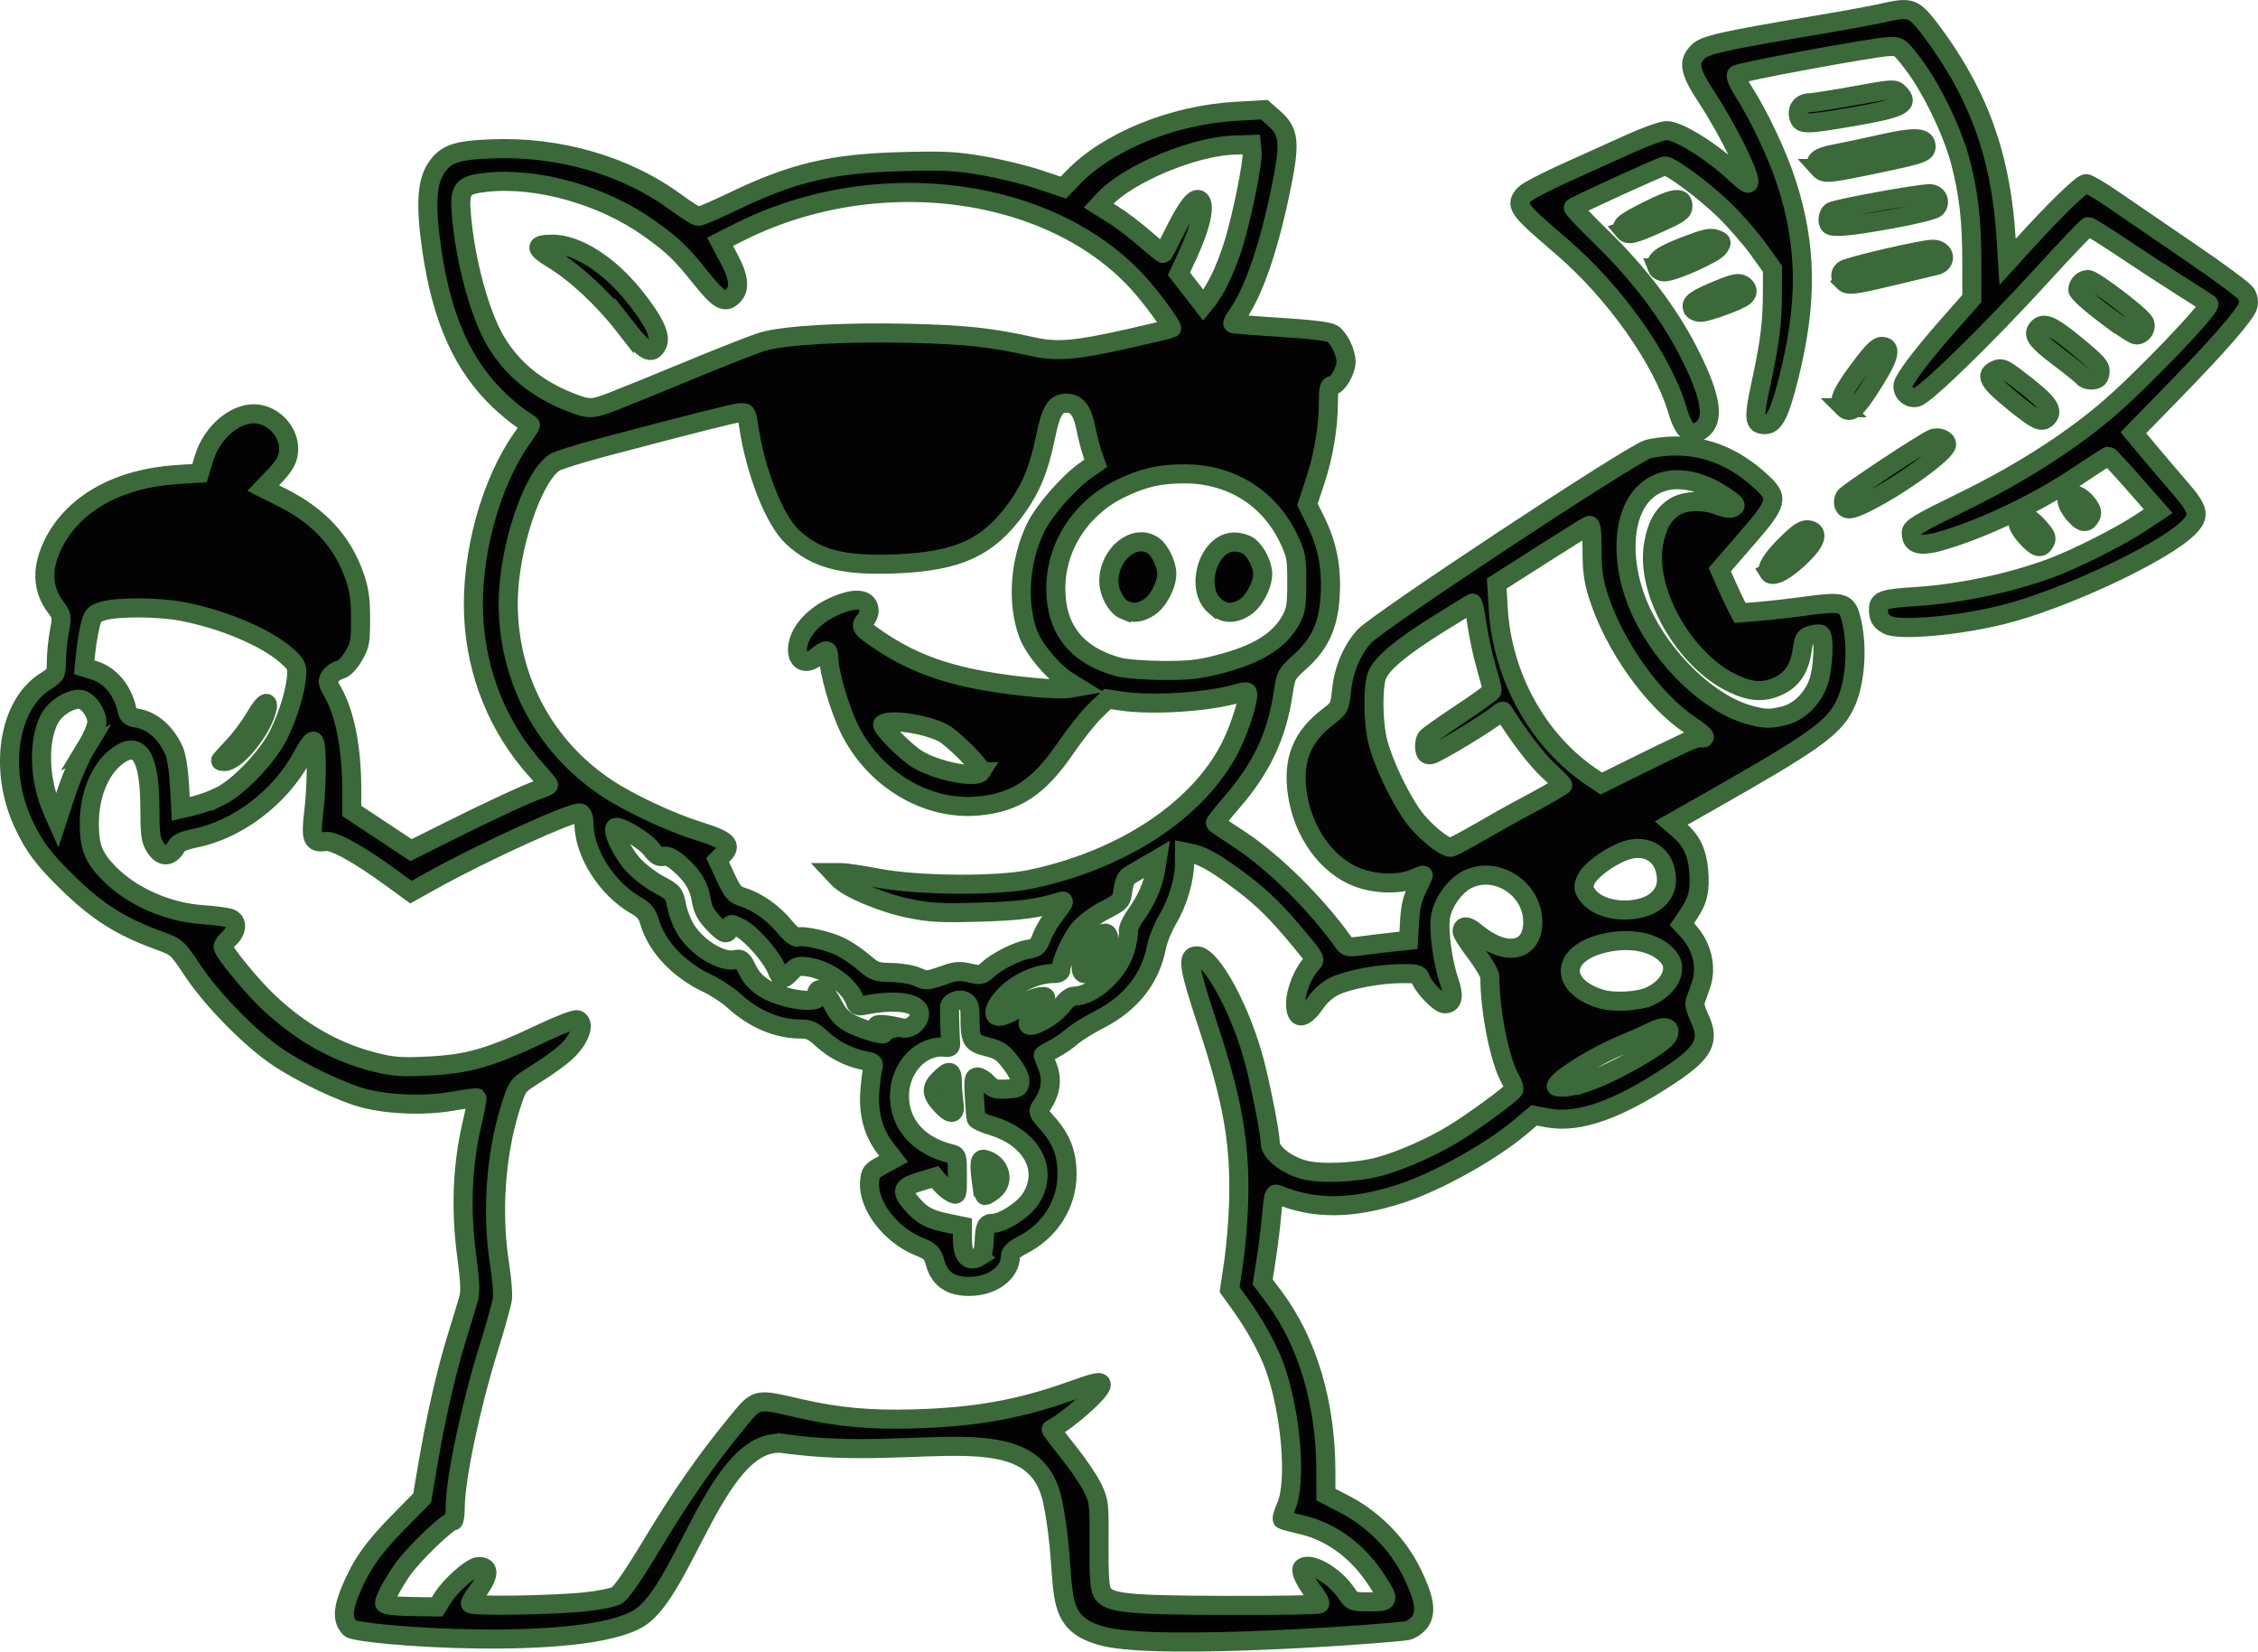 <?xml version="1.0" encoding="UTF-8" standalone="no"?>
<!-- Created with Inkscape (http://www.inkscape.org/) -->

<svg
   height="173.166mm"
   id="svg1"
   version="1.1"
   viewBox="0 0 236.745 173.166"
   width="236.745mm"
   sodipodi:docname="dealpig-patternedpig.svg"
   inkscape:export-filename="dealpig.svg"
   inkscape:export-xdpi="96"
   inkscape:export-ydpi="96"
   xmlns:inkscape="http://www.inkscape.org/namespaces/inkscape"
   xmlns:sodipodi="http://sodipodi.sourceforge.net/DTD/sodipodi-0.dtd"
   xmlns="http://www.w3.org/2000/svg"
   xmlns:svg="http://www.w3.org/2000/svg">
  <style
     id="style1">
@keyframes sparkle {
  0%, 100% { fill: #FFD700; filter: drop-shadow(0 0 1px #FFD700); }
  50% { fill: #fffacd; filter: drop-shadow(0 0 4px #ffffff); }
}
.sparkle {
  animation: sparkle 1.5s infinite;
}
</style>
  <sodipodi:namedview
     bordercolor="#000000"
     borderopacity="0.25"
     id="namedview1"
     inkscape:deskcolor="#d1d1d1"
     inkscape:document-units="mm"
     inkscape:pagecheckerboard="0"
     inkscape:pageopacity="0.0"
     inkscape:showpageshadow="2"
     pagecolor="#ffffff" />
  <defs
     id="defs1">
    <linearGradient
       id="swatch1"
       inkscape:swatch="solid">
      <stop
         style="stop-color:#000000;stop-opacity:1;"
         offset="0"
         id="stop1" />
    </linearGradient>
  </defs>
  <g
     id="layer1"
     inkscape:groupmode="layer"
     inkscape:label="Layer 1"
     transform="translate(5.791,-85.301)">
    <path
       d="m 76.468,236.665 c -6.972,-1.015 -10.43,15.315 -15.265,18.291 -5.898,3.63 -29.52,1.823 -30.285,1.058 -0.805,-0.805 -0.799,-1.913 0.019,-3.903 1.111,-2.701 2.336,-4.462 4.967,-7.138 l 2.568,-2.612 0.566,-3.353 c 0.836,-4.953 1.945,-9.824 3.05,-13.407 0.539,-1.746 1.103,-3.609 1.254,-4.14 0.207,-0.728 0.155,-1.851 -0.21,-4.567 -0.626,-4.662 -0.45,-9.359 0.508,-13.498 0.368,-1.59 0.627,-2.933 0.577,-2.983 -0.05,-0.05 -1.21,0.104 -2.577,0.342 -2.888,0.504 -6.539,0.385 -9.232,-0.301 -2.304,-0.587 -6.669,-2.675 -9.192,-4.396 -2.832,-1.932 -6.757,-5.937 -8.77,-8.949 -1.677,-2.51 -1.678,-2.51 -3.566,-3.201 -4.1,-1.501 -6.52,-3.049 -9.775,-6.253 -2.388,-2.352 -3.329,-3.621 -4.438,-5.992 -2.638,-5.638 -1.595,-12.456 2.281,-14.911 1.134,-0.718 1.161,-0.769 1.171,-2.16 0.005,-0.784 0.146,-2.167 0.314,-3.075 0.293,-1.589 0.279,-1.683 -0.372,-2.544 -1.486,-1.964 -1.531,-4.26 -0.135,-6.906 C 2.078,137.989 6.725,135.446 12.726,135.061 l 2.408,-0.155 0.462,-1.544 c 0.865,-2.888 3.566,-5.044 5.795,-4.626 1.714,0.321 3.081,1.919 3.081,3.601 0,1.067 -0.356,1.736 -1.629,3.059 l -1.038,1.079 1.929,0.963 c 3.916,1.956 6.392,4.644 7.66,8.317 0.487,1.411 0.618,2.35 0.618,4.436 0,2.418 -0.063,2.754 -0.737,3.9 -0.463,0.787 -0.982,1.316 -1.395,1.419 -0.362,0.091 -0.828,0.408 -1.036,0.705 -0.337,0.481 -0.311,0.658 0.241,1.623 1.285,2.25 2.001,5.893 2.001,10.175 v 2.306 l 3.109,2.058 3.109,2.058 3.467,-1.736 c 4.641,-2.324 8.748,-4.233 9.961,-4.63 0.546,-0.178 0.992,-0.387 0.992,-0.464 0,-0.076 -0.555,-0.752 -1.232,-1.501 -4.038,-4.462 -6.366,-10.193 -6.626,-16.311 -0.272,-6.418 1.801,-13.943 5.129,-18.613 0.503,-0.705 0.876,-1.31 0.83,-1.342 -0.046,-0.033 -0.501,-0.337 -1.01,-0.676 -0.509,-0.339 -1.504,-1.164 -2.21,-1.833 -3.818,-3.615 -6.026,-8.483 -7.093,-15.636 -0.703,-4.714 -0.584,-7.231 0.413,-8.738 1.002,-1.514 2.057,-1.892 5.716,-2.046 7.164,-0.302 14.208,1.742 19.503,5.657 1.058,0.782 2.089,1.423 2.292,1.423 0.203,0 1.841,-0.707 3.641,-1.571 6.298,-3.024 10.364,-3.983 17.692,-4.173 4.444,-0.115 5.613,-0.056 8.43,0.423 1.799,0.306 4.447,0.95 5.885,1.43 l 2.615,0.874 0.994,-1.033 c 3.672,-3.818 10.48,-6.589 17.12,-6.968 l 2.953,-0.169 0.962,0.844 c 1.744,1.531 1.819,2.606 0.588,8.359 -1.224,5.717 -2.772,10.078 -4.382,12.339 -0.309,0.433 -0.518,0.829 -0.466,0.879 0.052,0.05 2.298,0.23 4.99,0.399 3.206,0.201 5.087,0.432 5.451,0.667 0.698,0.452 1.429,1.963 1.428,2.953 -0.001,0.929 -0.907,2.474 -1.45,2.474 -0.316,0 -0.401,0.358 -0.401,1.701 0,2.648 -0.493,5.613 -1.383,8.308 l -0.815,2.468 0.831,1.671 c 1.223,2.458 1.708,4.838 1.565,7.69 -0.161,3.225 -1.026,5.184 -3.125,7.085 -1.499,1.357 -1.519,1.394 -1.828,3.434 -0.66,4.353 -2.253,7.736 -5.309,11.272 -1.039,1.202 -1.848,2.225 -1.8,2.273 0.049,0.048 1.209,0.823 2.578,1.721 3.559,2.336 8.079,6.812 10.872,10.768 0.367,0.52 0.525,0.545 2.117,0.331 0.946,-0.127 2.389,-0.302 3.208,-0.388 l 1.488,-0.157 0.118,-2.036 c 0.087,-1.503 0.301,-2.399 0.816,-3.425 0.384,-0.764 0.658,-1.389 0.609,-1.389 -0.049,0 -0.548,0.192 -1.109,0.426 -1.424,0.595 -3.887,0.528 -5.715,-0.156 -3.254,-1.217 -5.779,-4.712 -6.371,-8.815 -0.509,-3.535 0.468,-5.958 3.259,-8.083 1.15,-0.875 1.188,-0.952 1.378,-2.754 0.225,-2.142 1.065,-4.153 2.341,-5.607 1.315,-1.498 27.653,-18.897 29.71,-19.627 0.564,-0.2 1.891,-0.364 2.949,-0.364 3.323,0 6.267,1.222 8.989,3.731 1.889,1.741 1.772,2.19 -1.573,6.043 l -2.765,3.184 0.665,1.504 c 0.366,0.827 0.844,1.85 1.063,2.273 l 0.397,0.768 2.033,-0.167 c 1.118,-0.092 3.386,-0.353 5.039,-0.579 3.554,-0.487 4.1,-0.347 4.516,1.154 0.816,2.941 0.539,7.005 -0.634,9.321 -1.208,2.383 -3.311,3.87 -14.246,10.073 l -3.918,2.222 0.921,0.807 c 1.21,1.06 1.782,2.271 1.951,4.131 0.184,2.032 -0.056,3.135 -0.983,4.516 l -0.775,1.154 0.619,0.663 c 1.521,1.629 2.05,3.916 1.347,5.822 -0.241,0.655 -0.503,1.395 -0.582,1.644 -0.079,0.249 0.108,0.972 0.414,1.605 1.191,2.461 0.581,3.676 -3.059,6.095 -5.452,3.622 -9.546,5.067 -12.723,4.491 l -1.513,-0.274 -1.326,1.126 c -3.126,2.654 -8.823,5.834 -12.703,7.091 -5.074,1.644 -9.073,1.665 -12.863,0.069 -0.366,-0.154 -0.454,0.135 -0.609,2.017 -0.1,1.209 -0.356,3.312 -0.57,4.673 l -0.388,2.476 1.216,1.625 c 3.475,4.646 5.401,11.111 5.411,18.162 l 0.004,2.514 2.032,1.058 c 2.944,1.533 5.49,4.12 6.945,7.058 1.387,2.8 1.62,4.288 0.829,5.291 -0.307,0.389 -0.884,0.775 -1.283,0.857 -1.268,0.262 -25.76,2.117 -31.748,0.623 -5.942,-1.483 -3.613,-5.189 -5.413,-14.095 -1.912,-9.461 -13.964,-4.071 -28.118,-6.131 z m -35.879,16.225 c 0.865,-1.4 3.087,-3.345 3.82,-3.345 1.215,0 1.123,0.969 -0.266,2.803 -0.341,0.45 -0.62,0.933 -0.62,1.072 0,0.316 8.677,0.185 12.128,-0.183 1.359,-0.145 2.793,-0.43 3.186,-0.633 0.486,-0.251 1.663,-1.941 3.673,-5.275 3.147,-5.219 5.688,-8.872 8.854,-12.733 2.276,-2.776 1.973,-2.704 6.74,-1.613 3.971,0.909 7.373,1.216 11.985,1.081 6.389,-0.186 11.027,-1.014 16.355,-2.918 2.729,-0.976 3.224,-1.075 3.224,-0.646 0,0.663 -3.444,3.723 -5.24,4.656 -0.044,0.023 0.763,1.094 1.795,2.38 1.032,1.286 2.185,2.991 2.563,3.791 0.659,1.394 0.686,1.63 0.652,5.828 -0.025,3.085 0.065,4.57 0.303,5.036 0.613,1.201 2.384,1.394 13.068,1.426 5.263,0.016 9.653,-0.055 9.755,-0.157 0.102,-0.102 -0.182,-0.651 -0.631,-1.219 -0.887,-1.12 -1.423,-2.283 -1.169,-2.537 0.728,-0.728 3.321,0.737 4.581,2.588 0.638,0.936 0.682,0.953 2.435,0.955 2.142,0.002 2.179,-0.106 0.77,-2.272 -1.981,-3.045 -4.735,-5.084 -7.842,-5.804 -1.009,-0.234 -1.924,-0.48 -2.032,-0.547 -0.108,-0.067 0.059,-0.683 0.372,-1.37 1.138,-2.5 0.528,-9.907 -1.21,-14.695 -0.693,-1.909 -2.078,-4.411 -3.633,-6.561 l -1.075,-1.487 0.421,-2.833 c 0.231,-1.558 0.466,-4.342 0.522,-6.186 0.191,-6.297 -0.591,-10.762 -3.333,-19.036 -1.916,-5.781 -2.09,-6.939 -1.043,-6.939 1.553,0 4.694,5.825 6.09,11.295 0.699,2.739 1.607,7.441 1.608,8.331 10e-4,0.962 1.571,2.231 3.435,2.777 1.707,0.5 5.541,0.349 8.006,-0.313 2.245,-0.604 5.437,-2.011 7.758,-3.42 2.042,-1.24 6.035,-4.162 6.323,-4.626 0.083,-0.134 -0.078,-0.64 -0.358,-1.124 -1.099,-1.9 -2.141,-7.109 -2.142,-10.713 -1.2e-4,-0.315 -0.655,-1.437 -1.455,-2.494 -0.8,-1.056 -1.455,-2.072 -1.455,-2.256 0,-0.665 0.556,-0.655 1.364,0.024 3.168,2.666 6.045,2.171 6.045,-1.039 0,-3.493 -3.835,-5.974 -6.872,-4.445 -1.309,0.659 -2.582,2.452 -2.807,3.953 -0.218,1.454 0.236,4.76 0.931,6.779 0.527,1.533 0.363,2.298 -0.495,2.298 -0.549,0 -2.253,-1.768 -2.522,-2.617 -0.157,-0.496 -0.375,-0.557 -1.945,-0.549 -2.385,0.012 -5.617,0.615 -7.07,1.319 -0.729,0.353 -1.493,1.016 -1.97,1.709 -1.28,1.86 -2.124,1.883 -2.115,0.056 0.006,-1.208 0.784,-3.169 1.602,-4.04 0.516,-0.549 0.514,-0.553 -1.11,-2.514 -2.46,-2.97 -3.866,-4.366 -6.127,-6.079 -2.51,-1.902 -4.019,-2.787 -5.153,-3.024 l -0.86,-0.179 v 1.156 c 0,1.745 -0.708,4.127 -1.747,5.876 -0.511,0.861 -1.043,2.162 -1.181,2.891 -0.637,3.361 -2.704,5.968 -6.095,7.691 -1.053,0.535 -2.315,1.324 -2.803,1.753 -0.489,0.429 -1.361,1.021 -1.939,1.316 -0.578,0.295 -1.051,0.579 -1.051,0.631 0,0.052 0.179,0.522 0.397,1.044 0.632,1.513 0.41,2.916 -0.707,4.45 -0.269,0.37 -0.16,0.619 0.686,1.555 1.518,1.681 2.123,3.223 2.123,5.412 0,3.127 -1.776,5.947 -4.682,7.435 -0.876,0.449 -1.257,0.807 -1.257,1.181 0,1.754 -1.918,3.157 -4.316,3.157 -1.95,0 -3.089,-0.772 -3.55,-2.405 -0.313,-1.107 -0.454,-1.251 -1.777,-1.799 -2.953,-1.224 -5.298,-4.302 -5.122,-6.723 0.074,-1.02 0.181,-1.166 1.304,-1.773 l 1.223,-0.661 -0.897,-1.167 c -1.245,-1.62 -1.781,-3.614 -1.6,-5.956 0.08,-1.03 0.223,-2.126 0.319,-2.435 0.15,-0.487 0.039,-0.586 -0.841,-0.749 -1.611,-0.297 -3.25,-1.123 -4.487,-2.264 -0.969,-0.893 -1.322,-1.056 -2.294,-1.056 -2.399,0 -4.893,-1.069 -6.995,-3 -0.616,-0.566 -1.863,-1.38 -2.772,-1.81 -3.003,-1.42 -5.284,-3.856 -6.035,-6.444 -0.236,-0.813 -0.561,-1.211 -1.365,-1.674 -3.148,-1.812 -5.51,-5.538 -5.51,-8.693 0,-0.503 -0.156,-0.946 -0.36,-1.024 -0.678,-0.26 -10.132,4.037 -15.652,7.114 l -2.121,1.182 -1.98,-1.44 c -3.613,-2.627 -6.121,-4.009 -7.022,-3.87 -1.331,0.205 -1.531,-0.3 -1.198,-3.016 0.339,-2.767 0.37,-6.947 0.055,-7.444 -0.158,-0.25 -0.557,0.256 -1.357,1.72 -2.263,4.142 -6.701,7.496 -11.095,8.384 -1.165,0.235 -1.792,0.505 -1.984,0.853 -0.656,1.19 -1.56,1.208 -2.268,0.046 -0.443,-0.726 -0.524,-1.336 -0.525,-3.921 -0.002,-5.154 -0.967,-7.055 -2.982,-5.874 -2.048,1.2 -3.369,4.082 -3.369,7.35 0,2.473 0.433,3.573 2.063,5.239 2.362,2.414 6.156,4.089 9.827,4.339 1.246,0.085 2.533,0.253 2.861,0.374 0.805,0.297 0.773,1.296 -0.066,2.085 -0.364,0.342 -0.661,0.741 -0.661,0.888 0,0.507 2.943,4.106 4.755,5.816 3.375,3.184 7.055,5.267 11.113,6.292 1.873,0.473 2.744,0.544 5.292,0.432 4.524,-0.199 6.75,-0.834 12.491,-3.561 1.731,-0.822 3.274,-1.399 3.506,-1.31 0.644,0.247 0.489,1.317 -0.354,2.451 -0.737,0.991 -1.809,1.83 -4.646,3.636 -1.248,0.795 -1.347,0.945 -2.023,3.084 -1.558,4.93 -1.987,11.14 -1.138,16.476 0.232,1.457 0.365,3.078 0.296,3.603 -0.069,0.525 -0.718,2.86 -1.444,5.188 -1.902,6.106 -3.507,13.749 -3.507,16.703 0,0.781 -0.098,1.421 -0.218,1.421 -0.593,0 -4.316,3.599 -5.412,5.232 -1.036,1.544 -1.778,2.949 -1.778,3.365 0,0.218 1.058,0.339 3.22,0.368 l 2.294,0.031 z m 56.374,-35.88 c 0.248,-0.157 0.407,-0.729 0.435,-1.564 0.051,-1.521 0.216,-1.885 0.857,-1.885 1.097,0 3.276,-1.406 4.036,-2.604 1.908,-3.009 0.113,-6.351 -4.096,-7.627 -0.854,-0.259 -1.589,-0.593 -1.634,-0.742 -0.045,-0.149 -0.132,-1.194 -0.194,-2.322 -0.098,-1.786 -0.055,-2.051 0.331,-2.051 0.244,0 0.728,0.303 1.076,0.673 0.542,0.576 0.824,0.662 1.964,0.595 1.201,-0.07 1.339,-0.143 1.403,-0.739 0.047,-0.434 -0.274,-1.117 -0.934,-1.984 -0.873,-1.148 -1.203,-1.373 -2.496,-1.702 -1.662,-0.423 -1.801,-0.672 -1.801,-3.216 0,-1.01 -0.112,-1.34 -0.529,-1.564 -0.595,-0.318 -1.572,0.049 -1.609,0.605 -0.03,0.441 0.045,3.111 0.105,3.761 0.038,0.414 -0.091,0.514 -0.593,0.458 -2.489,-0.276 -4.77,2.162 -4.77,5.098 0,2.963 2,5.225 5.346,6.049 0.718,0.177 0.728,0.206 0.728,2.3 0,2.112 -0.003,2.12 -0.595,1.822 -0.327,-0.164 -0.855,-0.607 -1.172,-0.983 l -0.577,-0.684 -1.606,0.486 c -1.893,0.573 -2.021,0.969 -0.773,2.391 1.027,1.17 1.778,1.566 3.731,1.969 l 1.521,0.314 v 1.384 c 0,1.814 0.704,2.486 1.847,1.763 z m 0.174,-7.587 c -0.3,-2.19 -0.232,-2.708 0.338,-2.559 1.605,0.42 2.13,2.282 0.914,3.239 -0.383,0.302 -0.784,0.548 -0.89,0.548 -0.106,0 -0.269,-0.552 -0.361,-1.228 z m -4.19,-8.231 c -1.105,-1.18 -1.162,-1.802 -0.25,-2.714 1.07,-1.07 1.361,-0.999 1.365,0.333 0.002,0.618 0.077,1.571 0.167,2.117 0.204,1.232 -0.282,1.332 -1.281,0.265 z m 67.635,-2.441 c 3.001,-1.032 8.19,-4.035 8.537,-4.94 0.33,-0.86 -0.402,-1.016 -1.705,-0.365 -0.691,0.346 -2.161,1 -3.267,1.455 -2.192,0.902 -5.659,2.962 -6.443,3.827 -0.489,0.54 -0.485,0.545 0.433,0.545 0.509,0 1.609,-0.235 2.445,-0.523 z m -73.998,-5.319 c -0.255,-0.148 -0.463,-0.399 -0.463,-0.556 0,-0.276 0.943,-0.205 2.686,0.201 0.825,0.192 1.812,-0.619 1.812,-1.489 0,-1.174 -2.447,-1.556 -5.729,-0.896 -0.7,0.141 -0.863,0.076 -1.016,-0.405 -0.512,-1.612 -2.869,-3.327 -4.963,-3.611 -0.976,-0.132 -1.211,-0.061 -1.767,0.534 -0.846,0.905 -1.029,0.87 -1.515,-0.294 -0.575,-1.377 -2.65,-3.726 -3.817,-4.321 -0.968,-0.494 -0.983,-0.494 -1.117,0.019 -0.184,0.703 -0.507,0.655 -1.374,-0.208 -1.08,-1.074 -1.423,-1.683 -1.605,-2.852 -0.211,-1.355 -0.942,-2.53 -2.293,-3.687 -0.766,-0.656 -1.248,-0.883 -1.656,-0.781 -0.435,0.109 -0.743,-0.075 -1.263,-0.757 -0.716,-0.939 -3.466,-2.566 -3.79,-2.242 -0.363,0.363 0.789,2.714 1.922,3.926 0.632,0.676 1.846,1.6 2.696,2.054 1.506,0.803 1.554,0.863 1.841,2.292 0.162,0.807 0.645,1.976 1.073,2.598 1.269,1.844 3.68,3.257 5.046,2.957 0.612,-0.134 0.757,-0.016 1.269,1.039 0.723,1.488 2.049,2.389 4.352,2.957 1.728,0.426 3.297,0.337 2.984,-0.169 -0.087,-0.141 -0.088,-0.371 -0.002,-0.51 0.301,-0.487 0.963,0.065 1.609,1.34 0.73,1.44 1.415,1.977 3.391,2.661 1.545,0.534 2.443,0.641 1.688,0.2 z m 17.566,-1.458 c 0.53,-0.334 1.223,-0.972 1.539,-1.417 0.336,-0.472 0.816,-0.811 1.153,-0.814 1.955,-0.02 4.649,-2.474 5.346,-4.87 0.236,-0.812 0.383,-1.685 0.326,-1.939 -0.057,-0.254 0.293,-1.015 0.778,-1.692 1.098,-1.532 1.824,-3.181 2.07,-4.699 l 0.189,-1.168 -1.287,0.749 c -0.708,0.412 -1.483,0.869 -1.722,1.015 -0.251,0.154 -0.503,0.778 -0.597,1.477 -0.157,1.176 -0.211,1.236 -1.887,2.103 -0.949,0.491 -2.138,1.374 -2.642,1.963 -0.86,1.005 -1.979,3.435 -1.979,4.298 0,0.248 -0.268,0.387 -0.746,0.387 -1.596,0 -3.535,0.817 -4.843,2.041 -1.309,1.224 -1.751,2.457 -0.88,2.457 0.538,0 1.962,-0.727 2.645,-1.35 0.587,-0.535 2.237,-0.979 2.235,-0.602 -7.9e-4,0.127 -0.417,0.685 -0.926,1.238 -1.653,1.8 -1.006,2.232 1.23,0.821 z m 3.402,-5.276 c 0,-1.491 1.483,-3.563 2.549,-3.563 0.494,0 0.459,1.155 -0.067,2.196 -0.973,1.925 -2.483,2.757 -2.483,1.367 z m 59.71,3.029 c 2.017,-0.977 2.892,-2.805 1.927,-4.031 -1.336,-1.698 -4.334,-2.256 -7.338,-1.364 -4.087,1.214 -3.973,4.429 0.202,5.699 1.388,0.422 4.025,0.268 5.208,-0.305 z m -73.908,-2.251 c 1.05,-0.369 1.503,-0.399 2.514,-0.165 1.135,0.262 1.285,0.236 1.895,-0.336 0.933,-0.875 3.093,-1.968 4.257,-2.154 0.871,-0.139 1.038,-0.294 1.432,-1.326 0.245,-0.643 0.923,-1.772 1.507,-2.51 0.752,-0.951 0.918,-1.298 0.571,-1.191 -2.526,0.777 -4.392,1.023 -8.692,1.142 -4.101,0.114 -5.123,0.058 -7.359,-0.404 -2.81,-0.581 -6.405,-2.105 -7.359,-3.121 l -0.588,-0.626 h 0.852 c 0.469,0 2.246,0.266 3.949,0.592 4.12,0.788 12.438,0.847 15.929,0.113 9.676,-2.034 17.592,-7.267 20.942,-13.845 1.06,-2.081 2.091,-5.455 1.766,-5.779 -0.067,-0.067 -0.53,-2.6e-4 -1.03,0.148 -3.014,0.891 -8.9,1.274 -12.153,0.79 l -1.455,-0.217 -1.279,1.228 c -0.704,0.675 -2.121,2.458 -3.15,3.962 -2.784,4.07 -5.194,5.661 -9.13,6.027 -5.423,0.504 -10.963,-2.831 -13.533,-8.147 -1.037,-2.145 -2.138,-5.964 -2.142,-7.427 -0.002,-0.9 -0.269,-0.914 -1.278,-0.065 -1.31,1.102 -2.365,0.224 -1.873,-1.559 0.389,-1.409 1.726,-2.783 3.544,-3.644 2.34,-1.107 3.839,-0.95 3.839,0.404 0,0.287 -0.19,0.732 -0.423,0.989 -0.543,0.6 -0.391,0.817 1.431,2.053 3.216,2.18 6.454,3.437 10.973,4.258 3.41,0.62 7.846,1.013 9.054,0.803 l 0.793,-0.138 -0.977,-0.604 c -1.56,-0.965 -3.559,-3.34 -4.157,-4.938 -1.224,-3.27 -0.906,-7.749 0.796,-11.213 0.875,-1.781 3.489,-4.763 5.239,-5.975 l 1.044,-0.724 -0.362,-1.026 c -0.199,-0.564 -0.507,-1.764 -0.685,-2.666 -0.366,-1.86 -0.956,-2.613 -2.048,-2.613 -1.146,0 -1.61,0.761 -2.186,3.581 -0.665,3.256 -1.478,5.261 -2.999,7.391 -2.957,4.144 -6.154,5.621 -12.716,5.877 -5.526,0.215 -8.296,-0.502 -10.782,-2.794 -1.916,-1.766 -3.922,-6.866 -4.644,-11.806 -0.187,-1.276 -0.221,-1.32 -0.982,-1.234 -0.762,0.086 -4.889,1.13 -14.244,3.602 -2.453,0.648 -4.752,1.37 -5.11,1.605 -2.348,1.538 -4.851,9.157 -4.851,14.764 0,7.91 3.791,15.023 10.322,19.365 2.375,1.579 6.663,3.59 9.606,4.505 3.089,0.961 3.602,1.464 2.557,2.509 l -0.534,0.534 0.836,1.795 c 0.75,1.609 0.946,1.829 1.894,2.125 1.456,0.454 3.143,1.664 4.316,3.096 0.566,0.69 1.135,1.144 1.338,1.066 0.594,-0.228 3.306,0.387 4.579,1.038 0.661,0.338 1.73,1.07 2.377,1.628 1.092,0.942 1.299,1.016 2.91,1.043 0.958,0.016 2.15,0.218 2.661,0.45 0.994,0.452 1.063,0.446 3,-0.235 z m 73.047,-7.013 c 1.563,-0.434 2.534,-1.539 2.534,-2.881 0,-2.612 -2.045,-3.982 -4.51,-3.022 -1.691,0.659 -3.573,2.094 -3.955,3.016 -0.279,0.673 -0.261,0.898 0.12,1.479 0.928,1.417 3.519,2.044 5.811,1.408 z m -17.041,-7.934 c 1.526,-0.886 3.726,-2.113 4.891,-2.727 1.726,-0.911 3.078,-1.687 3.8,-2.183 0.053,-0.036 -0.625,-0.734 -1.507,-1.55 -1.254,-1.161 -3.106,-3.583 -4.736,-6.193 -0.037,-0.06 -0.277,0.072 -0.532,0.294 -1.007,0.872 -6.526,4.204 -7.051,4.257 -0.432,0.044 -0.577,-0.112 -0.643,-0.687 -0.047,-0.409 0.049,-0.906 0.214,-1.104 0.165,-0.198 1.78,-1.341 3.591,-2.539 1.811,-1.198 3.292,-2.277 3.292,-2.398 0,-0.121 -0.293,-1.229 -0.65,-2.463 -0.358,-1.234 -0.793,-3.264 -0.967,-4.51 -0.174,-1.246 -0.394,-2.233 -0.487,-2.192 -0.094,0.041 -1.697,1.027 -3.563,2.191 -3.864,2.41 -5.889,4.099 -6.408,5.342 -0.472,1.131 -0.455,4.803 0.034,6.872 0.512,2.169 2.227,5.831 3.694,7.888 1.077,1.509 3.237,3.313 3.966,3.313 0.159,0 1.538,-0.725 3.063,-1.61 z M 3.24,163.657 c 0.673,-1.11 1.124,-2.179 1.124,-2.663 0,-0.891 -0.8,-2.085 -1.559,-2.326 -0.665,-0.211 -1.862,0.278 -2.746,1.122 -1.83,1.745 -2.015,6.678 -0.39,10.371 l 0.527,1.198 0.96,-2.924 c 0.528,-1.608 1.466,-3.758 2.084,-4.778 z m 13.962,5.175 c 2.055,-0.999 5.126,-4.229 6.274,-6.601 1.029,-2.124 1.784,-4.693 1.843,-6.271 0.032,-0.84 -0.121,-1.108 -1.133,-1.983 -2.191,-1.895 -6.661,-3.773 -10.886,-4.574 -2.489,-0.472 -6.773,-0.494 -8.275,-0.043 -0.961,0.289 -1.087,0.432 -1.365,1.552 -0.169,0.679 -0.377,1.937 -0.463,2.795 l -0.157,1.56 1.002,0.3 c 1.699,0.509 3.014,2.074 3.47,4.128 0.133,0.599 0.343,0.795 0.934,0.874 1.662,0.223 3.184,1.537 4.027,3.478 0.235,0.542 0.476,2.07 0.553,3.508 l 0.136,2.548 1.361,-0.316 c 0.748,-0.174 1.954,-0.604 2.678,-0.957 z m 0.127,-3.774 c 0,-0.046 0.603,-0.719 1.339,-1.495 0.736,-0.776 1.773,-2.166 2.304,-3.089 0.999,-1.737 1.623,-1.935 1.082,-0.343 -0.733,2.158 -3.173,5.01 -4.287,5.01 -0.241,0 -0.438,-0.038 -0.438,-0.084 z M 170.584,163.297 c 0.979,-0.462 1.902,-0.764 2.051,-0.672 0.149,0.092 0.27,0.058 0.27,-0.076 0,-0.134 -0.685,-0.697 -1.521,-1.251 -3.879,-2.571 -7.992,-8.388 -9.63,-13.619 -0.482,-1.541 -0.621,-2.591 -0.622,-4.699 -5.3e-4,-1.971 -0.086,-2.682 -0.312,-2.596 -0.171,0.066 -2.42,1.465 -4.997,3.109 l -4.686,2.99 0.158,2.648 c 0.424,7.104 4.156,13.834 9.774,17.63 l 1.027,0.694 3.354,-1.66 c 1.845,-0.913 4.155,-2.037 5.134,-2.499 z m -73.486,2.91 c 0.197,-0.319 -2.972,-3.526 -4.018,-4.067 -1.836,-0.949 -5.714,-1.505 -6.314,-0.905 -0.239,0.239 2.255,2.786 3.532,3.605 1.991,1.278 6.318,2.147 6.801,1.367 z m 84.199,-5.869 c 1.553,-0.391 2.965,-1.785 3.582,-3.535 0.479,-1.358 0.642,-4.747 0.241,-4.995 -0.122,-0.075 -0.568,-0.044 -0.991,0.069 -0.69,0.185 -0.791,0.353 -0.973,1.617 -0.268,1.864 -1.023,3.022 -2.406,3.692 -1.558,0.754 -2.907,0.693 -4.84,-0.222 -5.085,-2.405 -9.207,-9.637 -8.331,-14.612 0.343,-1.95 0.966,-3.075 2.139,-3.865 1.076,-0.725 3.04,-0.798 4.676,-0.173 0.752,0.287 1.253,0.343 1.555,0.174 0.373,-0.209 0.209,-0.406 -1.017,-1.22 -3.259,-2.163 -6.478,-2.238 -8.423,-0.197 -2.337,2.453 -2.433,7.642 -0.231,12.375 2.366,5.084 7.166,9.659 11.339,10.809 1.605,0.442 2.199,0.455 3.68,0.083 z m -59.422,-5.35 c 4.164,-1.056 6.508,-2.502 7.714,-4.756 0.498,-0.932 0.586,-1.512 0.586,-3.874 0,-2.577 -0.061,-2.908 -0.847,-4.566 -2.04,-4.306 -6.066,-6.811 -10.946,-6.811 -2.628,0 -4.373,0.409 -6.766,1.585 -4.119,2.024 -6.708,6.057 -6.708,10.447 0,4.275 2.186,7.01 6.565,8.216 0.682,0.188 2.743,0.352 4.58,0.365 2.701,0.019 3.814,-0.097 5.823,-0.606 z m -9.756,-5.728 c -0.851,-0.342 -1.653,-1.805 -1.654,-3.018 -0.003,-2.875 2.75,-5.074 4.668,-3.731 0.707,0.495 1.418,1.987 1.41,2.96 -0.009,1.213 -0.939,2.941 -1.897,3.525 -0.941,0.574 -1.588,0.641 -2.527,0.263 z m 9.492,-0.401 c -2.195,-1.847 -0.713,-6.746 2.036,-6.73 0.535,0.003 1.227,0.212 1.539,0.463 0.752,0.606 1.419,1.973 1.412,2.891 -0.009,1.202 -0.943,2.931 -1.897,3.512 -1.174,0.716 -2.126,0.674 -3.089,-0.137 z m -63,-21.52 c 1.088,-0.419 4.717,-1.897 8.064,-3.283 3.347,-1.387 6.74,-2.713 7.54,-2.947 2.293,-0.671 8.747,-1.029 15.479,-0.858 5.874,0.15 8.433,0.429 12.805,1.401 2.545,0.565 4.52,0.396 10.082,-0.864 2.401,-0.544 4.406,-1.017 4.455,-1.051 0.195,-0.133 -2.157,-3.337 -3.594,-4.894 -3.165,-3.43 -7.369,-5.957 -12.097,-7.515 -9.142,-3.013 -20.242,-2.405 -29.581,2.289 l -2.055,1.033 0.931,1.754 c 1.018,1.919 1.169,3.09 0.493,3.836 -0.867,0.959 -1.509,0.617 -3.484,-1.857 -2.063,-2.583 -2.867,-3.352 -5.398,-5.158 -4.815,-3.436 -11.703,-5.382 -17.03,-4.812 -2.566,0.275 -2.867,0.665 -2.637,3.412 0.407,4.861 1.941,10.494 3.623,13.301 1.742,2.908 4.374,5.033 7.92,6.395 1.888,0.725 2.158,0.714 4.486,-0.183 z m 1.053,-7.883 c -2.182,-2.809 -5.171,-5.595 -7.494,-6.984 -1.938,-1.159 -1.948,-1.569 -0.038,-1.569 2.557,0 5.896,2.118 8.56,5.429 2.047,2.545 2.842,4.181 2.45,5.042 -0.573,1.258 -1.339,0.836 -3.478,-1.918 z m 62.439,-4.848 c 0.403,-0.801 1.034,-2.409 1.4,-3.573 0.885,-2.809 2.09,-8.72 1.989,-9.757 l -0.08,-0.826 -1.825,0.061 c -4.24,0.141 -11.07,3.003 -13.594,5.695 l -0.602,0.642 1.528,0.955 c 0.841,0.525 2.352,1.675 3.36,2.554 1.007,0.879 1.863,1.567 1.901,1.529 0.038,-0.038 0.608,-1.146 1.267,-2.462 1.234,-2.465 2.034,-3.468 2.524,-3.165 0.67,0.414 0.184,2.7 -1.219,5.731 l -0.933,2.017 1.276,1.643 1.276,1.643 0.499,-0.616 c 0.274,-0.339 0.829,-1.271 1.232,-2.072 z m 69.984,36.196 c -0.723,-0.41 -0.917,-0.749 -0.922,-1.609 -0.005,-0.955 0.493,-1.13 3.837,-1.342 4.683,-0.297 9.945,-1.405 14.283,-3.008 2.56,-0.946 7.233,-3.306 9.399,-4.747 l 1.806,-1.201 -2.532,-2.885 c -1.393,-1.587 -2.599,-2.885 -2.681,-2.885 -0.082,0 -1.463,0.883 -3.07,1.963 -4.261,2.862 -9.445,5.374 -14.035,6.8 -2.568,0.798 -3.572,0.59 -3.572,-0.742 0,-0.523 0.719,-0.956 5.358,-3.222 5.882,-2.874 10.932,-6.069 15.015,-9.499 3.586,-3.012 11.202,-10.95 10.819,-11.277 -0.057,-0.049 -1.294,-0.839 -2.749,-1.757 -1.455,-0.918 -4.22,-2.721 -6.145,-4.006 -1.924,-1.286 -3.601,-2.337 -3.725,-2.337 -0.125,0 -2.36,2.338 -4.968,5.196 -5.586,6.121 -12.103,12.476 -13.035,12.71 -0.926,0.233 -1.755,-0.764 -1.324,-1.593 0.575,-1.106 2.235,-3.239 4.656,-5.983 l 2.447,-2.774 v -3.719 c 0,-4.49 -0.328,-7.373 -1.219,-10.716 -0.838,-3.146 -3.082,-7.76 -4.954,-10.186 -1.417,-1.836 -1.439,-1.852 -2.609,-1.793 -1.709,0.086 -15.605,2.658 -15.888,2.941 -0.141,0.141 0.157,0.856 0.732,1.756 1.613,2.521 3.525,6.564 4.469,9.45 2.185,6.679 2.263,12.661 0.269,20.578 -0.957,3.798 -1.519,4.903 -2.496,4.903 -1.137,0 -1.205,-0.627 -0.443,-4.139 0.958,-4.419 1.225,-6.496 1.231,-9.59 l 0.005,-2.616 -1.453,-2.018 c -0.799,-1.11 -2.377,-2.93 -3.506,-4.044 -2.021,-1.995 -5.664,-4.713 -6.317,-4.713 -0.314,0 -9.329,4.113 -9.593,4.376 -0.067,0.067 1.314,1.521 3.07,3.231 3.733,3.636 6.845,7.726 8.896,11.691 2.332,4.509 2.856,7.064 1.676,8.173 -1.172,1.101 -2.029,0.526 -2.723,-1.828 -1.573,-5.342 -6.585,-12.422 -12.183,-17.214 -4.641,-3.972 -4.876,-4.303 -3.863,-5.458 0.255,-0.29 2.189,-1.305 4.299,-2.255 2.11,-0.95 5.173,-2.333 6.806,-3.073 1.633,-0.741 3.344,-1.346 3.802,-1.346 1.261,0 4.85,2.254 7.312,4.593 0.615,0.585 1.182,0.999 1.26,0.922 0.407,-0.407 -2.033,-5.428 -4.36,-8.971 -1.824,-2.778 -2.006,-3.729 -0.922,-4.814 0.725,-0.725 2.538,-1.129 12.825,-2.859 2.692,-0.453 5.609,-0.99 6.482,-1.193 2.609,-0.608 3.114,-0.524 4.222,0.703 0.537,0.594 1.692,2.171 2.567,3.504 3.82,5.817 5.702,11.684 6.191,19.299 l 0.166,2.585 1.748,-1.923 c 3.255,-3.583 6.04,-6.289 6.471,-6.289 0.236,0 1.538,0.767 2.893,1.704 1.355,0.937 4.938,3.387 7.961,5.444 3.023,2.057 5.678,4.016 5.899,4.353 0.253,0.386 0.338,0.87 0.229,1.305 -0.219,0.871 -3.103,4.181 -8.116,9.314 l -3.902,3.996 1.635,1.957 c 0.899,1.076 2.387,2.824 3.306,3.884 1.956,2.255 2.079,2.88 0.811,4.141 -2.651,2.637 -13.144,7.539 -19.513,9.116 -4.722,1.169 -10.871,1.699 -12.039,1.037 z m -12.422,-5.482 c -0.292,-0.472 0.356,-1.497 1.912,-3.022 1.188,-1.164 1.731,-1.522 2.206,-1.455 1.077,0.152 0.927,1.062 -0.4,2.427 -1.77,1.821 -3.329,2.681 -3.719,2.05 z m 26.989,-3.745 c -1.044,-1.156 -1.138,-1.918 -0.253,-2.045 0.368,-0.053 0.872,0.278 1.524,0.999 0.812,0.899 0.928,1.165 0.695,1.6 -0.415,0.775 -0.884,0.643 -1.966,-0.554 z m 5.224,-2.164 c -0.801,-0.879 -1.129,-1.636 -0.883,-2.034 0.334,-0.54 1.403,-0.144 2.079,0.77 0.474,0.641 0.537,0.911 0.312,1.332 -0.369,0.689 -0.838,0.668 -1.508,-0.067 z M 187.538,138.251 c -0.091,-0.238 -0.046,-0.625 0.101,-0.86 0.264,-0.422 8.188,-5.667 9.21,-6.096 0.605,-0.254 1.455,0.096 1.455,0.599 0,0.789 -4.716,4.228 -8.261,6.023 -1.729,0.875 -2.27,0.948 -2.505,0.334 z m 17.711,-10.862 c -2.588,-2.103 -2.952,-2.774 -1.795,-3.301 0.58,-0.264 0.821,-0.171 2.17,0.848 3.322,2.508 3.996,3.384 3.21,4.17 -0.563,0.563 -1.092,0.309 -3.585,-1.717 z m -17.74,0.658 c -0.614,-0.614 -0.294,-1.425 1.543,-3.916 1.379,-1.869 2.006,-2.514 2.444,-2.514 1.029,0 0.849,0.995 -0.608,3.353 -2.009,3.251 -2.635,3.821 -3.379,3.077 z m 25.117,-3.213 c -0.174,-0.21 -1.323,-1.139 -2.554,-2.064 -2.317,-1.742 -2.776,-2.363 -2.233,-3.017 0.619,-0.746 1.467,-0.379 4.048,1.751 2.235,1.844 2.576,2.232 2.506,2.844 -0.062,0.539 -0.246,0.728 -0.766,0.789 -0.376,0.044 -0.827,-0.092 -1.001,-0.303 z m 2.281,-6.56 c -1.65,-1.241 -2.844,-2.326 -2.844,-2.586 0,-0.571 0.509,-1.082 1.078,-1.082 0.58,0 5.599,3.82 5.905,4.494 0.276,0.608 -0.197,1.33 -0.864,1.319 -0.237,-0.004 -1.711,-0.97 -3.275,-2.146 z m -43.245,-0.663 c -0.216,-0.562 0.308,-0.935 2.738,-1.946 1.541,-0.641 2.057,-0.752 2.475,-0.528 0.599,0.321 0.685,0.868 0.197,1.254 -0.6,0.474 -3.847,1.656 -4.551,1.656 -0.397,0 -0.762,-0.185 -0.858,-0.435 z m 15.847,-2.793 c -0.409,-0.409 -0.404,-0.869 0.013,-1.214 0.433,-0.359 8.228,-2.172 9.337,-2.172 1.311,0 1.552,1.43 0.291,1.724 -0.311,0.072 -2.311,0.548 -4.444,1.056 -4.27,1.018 -4.733,1.072 -5.198,0.607 z m -19.55,-1.438 c -0.299,-0.78 0.334,-1.273 2.921,-2.273 2.083,-0.805 2.678,-0.938 3.243,-0.723 0.646,0.246 0.666,0.302 0.304,0.854 -0.416,0.634 -4.672,2.55 -5.698,2.566 -0.332,0.005 -0.678,-0.185 -0.77,-0.424 z m -3.474,-3.876 c -0.442,-0.532 -0.088,-0.83 2.557,-2.156 2.708,-1.357 3.613,-1.466 3.613,-0.434 0,0.555 -0.339,0.794 -2.514,1.771 -2.727,1.224 -3.227,1.337 -3.657,0.819 z m 21.56,-0.631 c -0.296,-0.296 -0.197,-1.065 0.176,-1.374 0.354,-0.294 9.069,-1.889 10.32,-1.889 0.821,0 1.216,0.924 0.641,1.5 -0.217,0.217 -2.242,0.718 -4.693,1.161 -4.271,0.772 -6.104,0.943 -6.444,0.602 z m -1.101,-5.907 c -0.687,-0.759 -0.185,-1.198 1.789,-1.564 0.907,-0.168 2.983,-0.608 4.614,-0.977 3.514,-0.795 4.669,-0.774 4.792,0.089 0.11,0.776 -0.285,0.929 -4.847,1.884 -5.529,1.158 -5.793,1.181 -6.348,0.568 z m -2.143,-5.429 c -0.211,-0.843 0.277,-1.448 1.181,-1.465 0.382,-0.007 2.529,-0.347 4.77,-0.754 3.964,-0.721 4.088,-0.728 4.564,-0.251 1.136,1.136 0.28,1.581 -4.703,2.443 -5.128,0.887 -5.596,0.889 -5.812,0.027 z"
       id="path1"
       sodipodi:nodetypes="ssssscssssssssssssssssssscsssscsssssssscccsssssssssssssssssscsscsssssscssscsssssssssscssssssssssssscsscssssscssscsssssscssssscsscssssssssssssssssssssssssssssscsssssscssssssssssssssssssssssssssssscsssssssssssssssssscssssssssssssscsssssssscssssssssssssssssssssssscsssssssssssssssssssssssscssscssssssssssssssssssscsssssssssssssssssssssssscssccssssssscsssssssssscssssssssssssssssssssscssssscscsssscsssssssscsssscssssssssssssssscsssssssssssssssssssssssssssssssssssssssscsssssssssscssssscssssssssssssscsscsscssssssssssssssssssssssssssssssssssssssssssssssscccscsssssssssssssscssccssssscssssssssscssssssssssssssscssssssssssscsssssssssssssssssssssscssssssscssssssssssssssssssssssssssssssssssssssssssssssssssssssssssssssssssssssssssssssssssssssssssssssssssssssssssssss"
       style="mix-blend-mode:screen;fill:#020302;fill-opacity:1;stroke:#3b6939;stroke-width:2;stroke-dasharray:none;stroke-opacity:1" />
  </g>
</svg>
